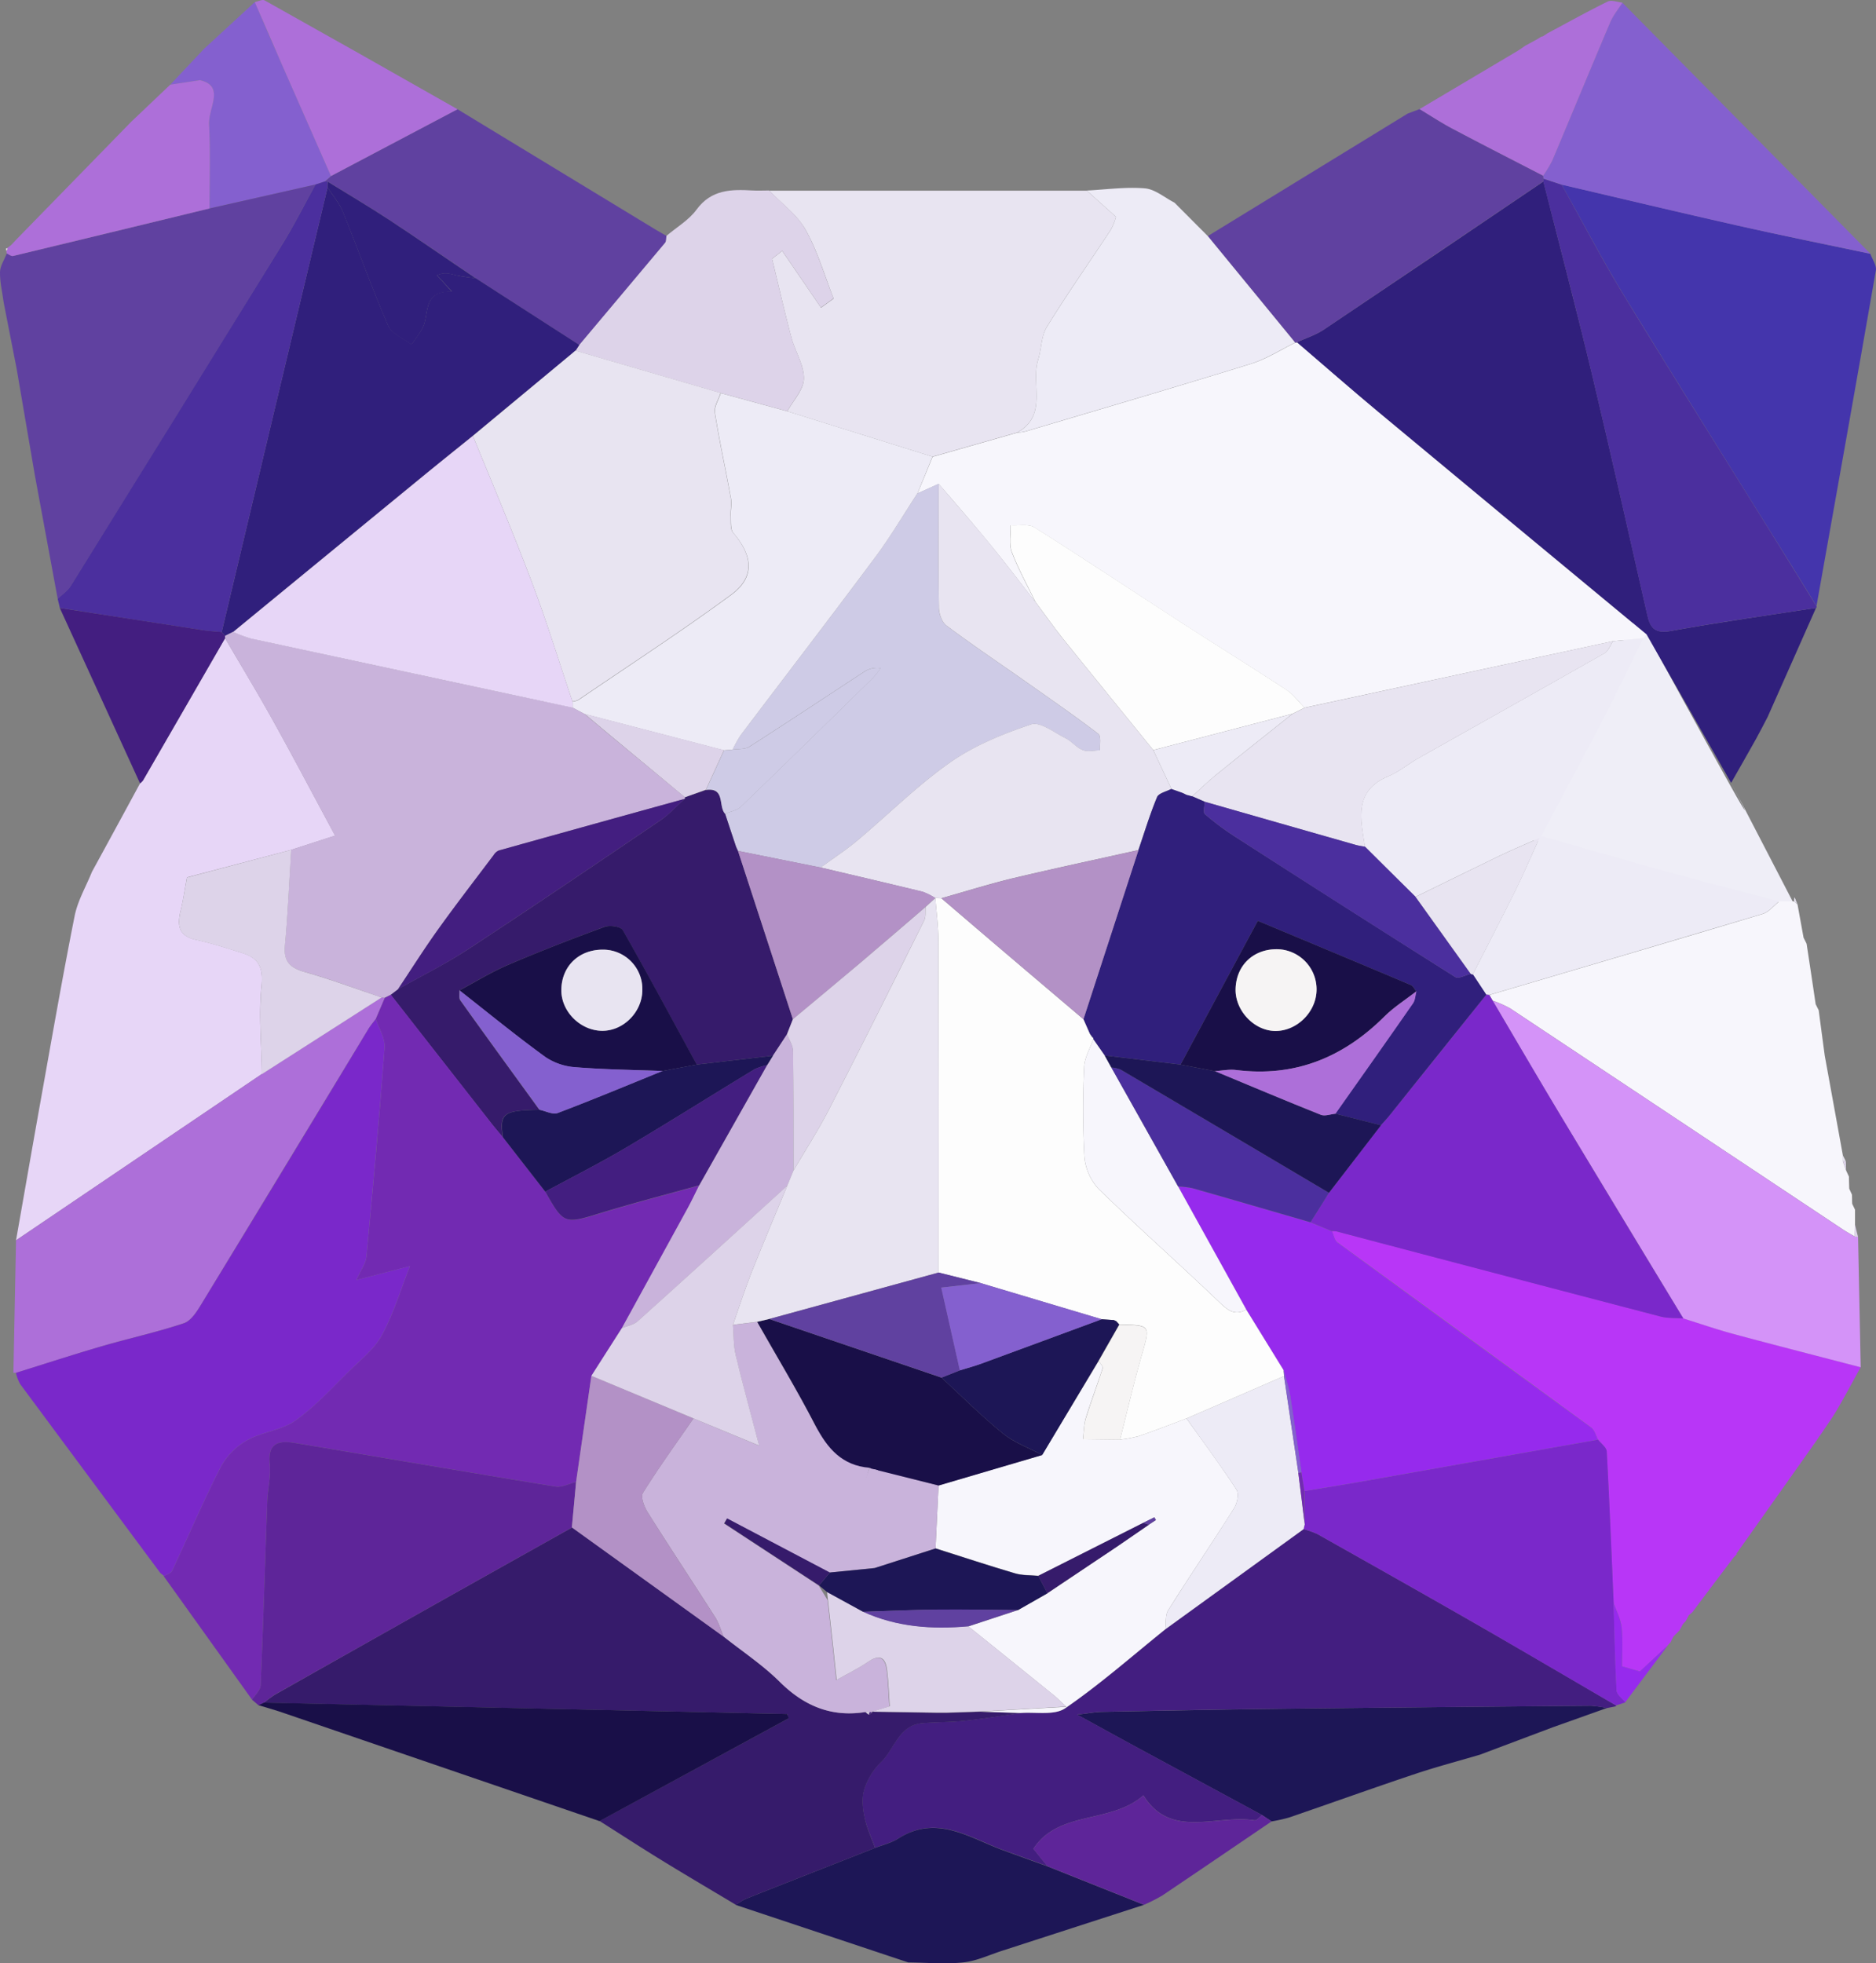 <svg xmlns="http://www.w3.org/2000/svg" viewBox="0 0 620.27 649.15"><rect x="0" y="0" width="620.27" height="649.15" fill="#808080" stroke="none"/><defs><style>.cls-1{fill:#efeef7;}.cls-2{fill:#f7f6fc;}.cls-3{fill:#301f7c;}.cls-4{fill:#b836f7;}.cls-5{fill:#e8e4f1;}.cls-6{fill:#4435ac;}.cls-7{fill:#edebf6;}.cls-8{fill:#d493f8;}.cls-9{fill:#4b2f9e;}.cls-10{fill:#6041a0;}.cls-11{fill:#8460cf;}.cls-12{fill:#ddd3e9;}.cls-13{fill:#ad6fd9;}.cls-14{fill:#f6f4f4;}.cls-15{fill:#1d1656;}.cls-16{fill:#eeedec;}.cls-17{fill:#431e80;}.cls-18{fill:#7a28ca;}.cls-19{fill:#962aed;}.cls-20{fill:#cecbe6;}.cls-21{fill:#fdfdfd;}.cls-22{fill:#e7d6f7;}.cls-23{fill:#5e2599;}.cls-24{fill:#361b6b;}.cls-25{fill:#722ab2;}.cls-26{fill:#b391c6;}.cls-27{fill:#c9b3db;}.cls-28{fill:#190f48;}</style></defs><title>Asset 3</title><g id="Layer_2" data-name="Layer 2"><g id="Layer_1-2" data-name="Layer 1"><path class="cls-1" d="M571.42,256.94c22.1,42.67-30.27-53.56-30.27-53.56l-35.85,74,88.22,22.22Z"/><path class="cls-2" d="M544.4,209.74,543.32,211l-10,1-102,22c-2-2-3.67-4.39-6-5.89-11.31-7.42-22.82-14.53-34.18-21.88-16.39-10.6-32.63-21.43-49.14-31.84-2-1.26-5.23-.51-7.89-.7.08,3-.6,6.21.39,8.83,2.15,5.66,5.14,11,7.79,16.47-5.07-6.46-10-13-15.23-19.35C321.63,173,316,166.52,310.36,160l-7,3.16,5-12.11,28-8a15.44,15.44,0,0,0,2.47-.31c25-7.42,49.94-14.74,74.81-22.44,5.11-1.58,9.77-4.61,14.64-7a.9.9,0,0,0,.58-.11c9,7.67,17.83,15.44,26.89,23Q500,173,544.4,209.74Z"/><path class="cls-3" d="M544.4,209.74Q500,173,455.7,136.15c-9.06-7.54-17.93-15.31-26.89-23,3-1.36,6.18-2.36,8.86-4.15Q474.08,84.6,510.31,60c5.34,21.15,10.9,42.24,16,63.46,6.37,26.71,12.35,53.51,18.45,80.28,1,4.34,2.93,5.73,7.74,4.87,15.92-2.88,31.95-5.13,47.94-7.62l-16,36.06c-1.29,2.44-2.53,4.92-3.87,7.33-2.7,4.84-5.46,9.65-8.2,14.47Z"/><path class="cls-4" d="M573.17,515q-6.82,9-13.63,18.08l-1.2,1,.08-.06-1.07,2h0l-1,1.06.07-.06-1.08,2,0,0-1,1.06,0-.05-1,1.05,0-.06-1,2v0l-1,1.05h.1l-9.24,8.58-5.89-1.7c0-4,.34-8.45-.12-12.83-.29-2.8-1.76-5.49-2.7-8.23-.72-16.67-1.38-33.34-2.28-50-.08-1.36-1.87-2.62-2.87-3.93-.74-1.35-1.15-3.16-2.28-4q-41.88-30.66-83.86-61.19c-1-.73-1.24-2.46-1.84-3.72a7.34,7.34,0,0,1,1.49.07q53.63,14.12,107.25,28.18c2.38.62,5,.42,7.46.6,5.49,1.71,10.93,3.6,16.49,5.1,14,3.78,28.1,7.38,42.16,11.05-2.58,4.67-5.1,9.39-7.78,14-1.57,2.69-3.42,5.22-5.14,7.82l-.8,1.11-1.22,1.82c-.29.39-.59.78-.88,1.18l0,.06q-12.63,17.85-25.28,35.68l.19.09Z"/><path class="cls-5" d="M336.31,143l-28,8-48-15c2-3.6,5.42-7.17,5.48-10.8.07-4.51-2.91-9-4.14-13.63-2.29-8.63-4.27-17.35-6.38-26l3.35-2.61,12.84,18.78,4.17-3c-3-7.64-5.29-15.69-9.28-22.77-2.8-5-7.94-8.66-12-12.92l95,0,10,0L369,71.71a19.23,19.23,0,0,1-1.84,4.42c-7,10.64-14.34,21.05-21,31.88-1.9,3.06-1.78,7.31-2.92,10.92C340.72,126.89,346.64,137.3,336.31,143Z"/><path class="cls-6" d="M618.38,83.91c.66,1.84,2.14,3.82,1.85,5.49-6.43,37-13.05,74-19.64,111-2.76-4.5-5.5-9-8.29-13.48-18.35-29.53-36.88-59-55-88.63-7.43-12.16-14-24.84-21-37.28,19.49,4.55,39,9.21,58.47,13.6C589.27,77.92,603.85,80.83,618.38,83.91Z"/><path class="cls-7" d="M533.31,212l10-1c-4.37,8.88-8.61,17.85-13.16,26.64-6.6,12.74-13.43,25.35-20.56,38.76,15.11,4.3,29.37,8.46,43.68,12.4,11.64,3.2,23.35,6.14,35,9.2-1.82,1.42-3.42,3.54-5.47,4.16-30.11,9-60.27,17.91-90.42,26.81l-1-.1-4.43-6.7c4.73-9.31,9.54-18.57,14.18-27.93,2.52-5.09,4.74-10.33,7.86-17.18-5.64,2.52-9.56,4.16-13.38,6-9.23,4.44-18.41,9-27.6,13.48l-16.73-16.6c-1.4-9.11-3.87-18.47,7.84-23.33,3.48-1.44,6.46-4,9.78-5.89,20.52-11.58,41.1-23.07,61.58-34.73C531.79,215.26,532.39,213.36,533.31,212Z"/><path class="cls-2" d="M492.42,329c30.15-8.9,60.31-17.76,90.42-26.81,2-.62,3.65-2.74,5.47-4.16l4.89,0,1.12,1v0q1,5.5,2,11l1,2q1.53,10,3,20l1,2q1,7.53,2,15h0q1,5.5,2,11h0q2,11,4,22h0c0,.67,0,1.34,0,2l1.07,3,.93,2c0,1.34.06,2.68.1,4l.91,2c0,1,0,2,.07,3l.93,1.94c0,1.39,0,2.78,0,4.17,0,.23,0,.46,0,.7,0,1.34-.06,2.68-.08,4-1.29-.76-2.61-1.46-3.85-2.28q-55-36.57-110.06-73.14a37.86,37.86,0,0,0-5.8-2.58C493.15,330.23,492.78,329.6,492.42,329Z"/><path class="cls-8" d="M493.52,330.86a37.86,37.86,0,0,1,5.8,2.58Q554.39,370,609.38,406.58c1.24.82,2.56,1.52,3.85,2.28l1.11.12.87,43.1c-14.06-3.67-28.13-7.27-42.16-11.05-5.56-1.5-11-3.39-16.49-5.1q-20.16-33.29-40.28-66.59C508.6,356.57,501.1,343.69,493.52,330.86Z"/><path class="cls-9" d="M516.31,61.05c7,12.44,13.55,25.12,21,37.28C555.42,128,574,157.43,592.3,187c2.79,4.48,5.53,9,8.29,13.48a.33.33,0,0,1-.19.51c-16,2.49-32,4.74-47.94,7.62-4.81.86-6.75-.53-7.74-4.87-6.1-26.77-12.08-53.57-18.45-80.28-5.06-21.22-10.62-42.31-16-63.46,0-.31,0-.63,0-.94Z"/><path class="cls-10" d="M151.27,36.12,216.9,76c1.13.69,2.3,1.31,3.46,2-.14.78,0,1.78-.46,2.31q-14.13,16.92-28.36,33.76L157.31,92c-9.59-6.49-19.12-13.08-28.8-19.44-6.6-4.33-13.41-8.34-20.13-12.5l-1-.05,2.09-1.81Z"/><path class="cls-11" d="M516.31,61.05l-6-2c0-.3-.08-.6-.13-.89a39.74,39.74,0,0,0,3.05-5.06c6.43-15.25,12.73-30.56,19.2-45.8,1-2.28,2.65-4.27,4-6.39l82,83c-14.54-3.08-29.12-6-43.61-9.26C555.26,70.26,535.8,65.6,516.31,61.05Z"/><path class="cls-12" d="M191.54,114.05q14.21-16.86,28.36-33.76c.44-.53.32-1.53.46-2.31,3.35-2.85,7.39-5.19,9.92-8.65,4.91-6.72,11.51-6.75,18.56-6.35,1.82.1,3.64,0,5.47,0,4.1,4.26,9.24,7.93,12,12.92,4,7.08,6.27,15.13,9.28,22.77l-4.17,3L258.62,82.93l-3.35,2.61c2.11,8.68,4.09,17.4,6.38,26,1.23,4.62,4.21,9.12,4.14,13.63-.06,3.63-3.52,7.2-5.48,10.8l-22-6-48-14C190.7,115.33,191.12,114.69,191.54,114.05Z"/><path class="cls-11" d="M109.43,58.2c-.69.61-1.39,1.21-2.09,1.81l-3,1-35.06,7.9c0-9.26.32-18.53-.13-27.77-.27-5.63,5.36-12.68-3-14.65L56.29,28,67.53,16.08,84.23.7c3,7,6,13.92,9.07,20.86Q101.36,39.89,109.43,58.2Z"/><path class="cls-13" d="M109.43,58.2Q101.38,39.89,93.3,21.56c-3-6.94-6-13.91-9.07-20.86,1.1-.22,2.51-1,3.25-.58q32,17.9,63.79,36Z"/><path class="cls-13" d="M469.32,36.09Q485.4,26.55,501.49,17c1-.59,1.9-1.26,2.85-1.9l4-2.18,1.3-.83a1,1,0,0,0,.73-.23l1.2-.8c6.65-3.55,13.24-7.23,20-10.55,1.27-.62,3.24.21,4.88.36-1.34,2.12-3,4.11-4,6.39-6.47,15.24-12.77,30.55-19.2,45.8a39.74,39.74,0,0,1-3.05,5.06c-9.94-5.14-19.92-10.22-29.81-15.46C476.58,40.67,473,38.3,469.32,36.09Z"/><path class="cls-5" d="M609.32,382q-2-11-4-22Q607.31,371,609.32,382Z"/><path class="cls-5" d="M600.36,332q-1.51-10-3-20Q598.85,322,600.36,332Z"/><path class="cls-5" d="M603.32,349q-1-7.51-2-15Q602.33,341.49,603.32,349Z"/><path class="cls-5" d="M596.36,310q-1-5.49-2-11Q595.35,304.51,596.36,310Z"/><path class="cls-5" d="M605.32,360q-1-5.5-2-11Q604.31,354.5,605.32,360Z"/><path class="cls-12" d="M613.34,404.13c0-1.39,0-2.78,0-4.17Z"/><path class="cls-12" d="M611.41,393c0-1.34-.07-2.68-.1-4C611.34,390.34,611.37,391.68,611.41,393Z"/><path class="cls-12" d="M614.34,409l-1.11-.12c0-1.35,0-2.69.08-4C613.65,406.21,614,407.6,614.34,409Z"/><path class="cls-12" d="M612.39,398c0-1,0-2-.07-3C612.35,396,612.37,397,612.39,398Z"/><path class="cls-12" d="M610.38,387c-.36-1-.71-2-1.07-3h1C610.33,385,610.35,386,610.38,387Z"/><path class="cls-5" d="M610.3,384h-1c0-.67,0-1.34,0-2C609.65,382.66,610,383.34,610.3,384Z"/><path class="cls-5" d="M594.32,299l-1.12-1c0-.3,0-.6,0-.9l.2-.18Z"/><path class="cls-5" d="M593.84,297.88c-.75-1.77-.58-1.38-.42-1C593.42,296.89,592.7,296.37,593.84,297.88Z"/><path class="cls-14" d="M601.49,475l.8-1.11Z"/><path class="cls-14" d="M511.53,11.07l-1.2.8Z"/><path class="cls-14" d="M509.6,12.1l-1.3.83Z"/><path class="cls-14" d="M599.39,478c.29-.4.59-.79.88-1.18C600,477.23,599.68,477.62,599.39,478Z"/><path class="cls-10" d="M11.51,157.05q-3-17.53-6-35.08-2.14-11-4.3-22C.79,96.68-.06,93.35,0,90,0,88,1.45,85.88,2.24,83.8c.7.3,1.49,1,2.09.84q32.49-7.78,64.94-15.72L104.33,61c-3.62,6.56-7,13.27-10.9,19.64Q58.52,137.32,23.36,193.79c-1,1.66-2.83,2.83-4.28,4.23Q15.3,177.55,11.51,157.05Z"/><path class="cls-15" d="M489.33,580.17c-7.12,2.1-14.31,4-21.34,6.34-14,4.68-27.85,9.66-41.79,14.44a50.51,50.51,0,0,1-5.76,1.28l-3.14-2.07-41.17-22.27c-6.09-3.3-12.16-6.65-20-10.95,4-.47,6.07-.88,8.11-.92,19.29-.37,38.59-.76,57.88-1Q474,564.42,526,564a35.93,35.93,0,0,1,5.3.74l-17.94,6.39Z"/><path class="cls-13" d="M69.27,68.92Q36.8,76.81,4.33,84.64c-.6.15-1.39-.54-2.09-.84a3.74,3.74,0,0,1-.13-.88,1,1,0,0,0,.31-.87l-.08,0c.45-.33.89-.67,1.33-1l1.7-1.82q19-19.47,38-38.95L56.29,28l9.83-1.49c8.38,2,2.75,9,3,14.65C69.59,50.39,69.27,59.66,69.27,68.92Z"/><path class="cls-16" d="M3.67,81.06c-.44.34-.88.68-1.33,1C2.79,81.74,3.23,81.4,3.67,81.06Z"/><path class="cls-16" d="M2.42,82.05a1,1,0,0,1-.31.87A2.81,2.81,0,0,1,2,82.21C2,82.15,2.28,82.1,2.42,82.05Z"/><path class="cls-17" d="M531.26,564.77A35.93,35.93,0,0,0,526,564q-51.93.45-103.86,1c-19.29.22-38.59.61-57.88,1-2,0-4.07.45-8.11.92,7.86,4.3,13.93,7.65,20,10.95l41.17,22.27c-.84.6-1.78,1.83-2.52,1.72-12.68-2-27.69,6.37-36.75-8.25-10.76,9.52-28,4.83-36.37,17.67l4.63,5.73q-7.25-2.62-14.48-5.25c-11.26-4.1-22-12-34.74-3.92-2.31,1.47-5.16,2.11-7.75,3.13-1.21-3.37-2.79-6.66-3.52-10.13-.61-3-1-6.33-.11-9.1a21.64,21.64,0,0,1,5.46-9c4.61-4.35,5.89-12.38,13.85-13,4.6-.38,9.23-.28,13.81-.77,6.23-.67,12.42-1.7,18.63-2.57,5-.42,11.2.89,14.79-1.59,11.54-7.94,22.12-17.29,33.06-26.09L431,505.61a27.68,27.68,0,0,1,4.66,1.66c17.4,9.8,34.8,19.6,52.12,29.54,15.56,8.93,31,18,46.52,27.07l0,.29Z"/><path class="cls-18" d="M534.3,563.88c-15.5-9-31-18.14-46.52-27.07-17.32-9.94-34.72-19.74-52.12-29.54a27.68,27.68,0,0,0-4.66-1.66c.13-.53.26-1.07.38-1.6q0-5.52-.05-11c6-1,12-1.93,18.05-3q39.48-7,79-14c1,1.31,2.79,2.57,2.87,3.93.9,16.66,1.56,33.33,2.28,50,.28,9.69.45,19.38,1,29.05.07,1.34,1.87,2.59,2.87,3.89Z"/><path class="cls-19" d="M537.34,562.84c-1-1.3-2.8-2.55-2.87-3.89-.53-9.67-.7-19.36-1-29.05.94,2.74,2.41,5.43,2.7,8.23.46,4.38.12,8.84.12,12.83l5.89,1.7,9.24-8.58Z"/><path class="cls-19" d="M557.35,536l1.07-2Z"/><path class="cls-19" d="M555.33,539l1.08-2Z"/><path class="cls-19" d="M552.35,543l1-2Z"/><path class="cls-14" d="M573.17,515l1.08-1.11Z"/><path class="cls-19" d="M551.34,544.08l1-1.05Z"/><path class="cls-19" d="M553.34,541.07l1-1.05Z"/><path class="cls-19" d="M554.34,540.07l1-1.06C555,539.37,554.66,539.72,554.34,540.07Z"/><path class="cls-19" d="M556.34,537.08l1-1.06Z"/><path class="cls-19" d="M558.34,534.08l1.2-1Z"/><path class="cls-20" d="M303.35,163.12l7-3.16c0,13.65-.13,27.3.07,40.94,0,2,1,4.84,2.55,6,8.63,6.44,17.58,12.45,26.39,18.65,8,5.63,16,11.18,23.78,17.11,1,.76.42,3.58.57,5.44-1.94,0-4.08.56-5.75-.09-2.09-.82-3.64-2.91-5.69-3.93-3.73-1.86-8.4-5.55-11.37-4.55-9.3,3.12-18.76,7-26.73,12.55-10.95,7.69-20.53,17.31-30.83,25.94-3.8,3.18-8,5.9-12,8.83L244,281.34l-.07-.1c-.2-.42-.39-.84-.58-1.26q-1.81-5.44-3.62-10.91c1.75-.75,3.9-1.09,5.19-2.33,14.59-14.05,29.05-28.24,43.52-42.42a36.12,36.12,0,0,0,2.73-3.39,7.61,7.61,0,0,0-5.57,1.25c-12.6,8.24-25.14,16.58-37.82,24.7-1.46.93-3.69.69-5.56,1a38.78,38.78,0,0,1,2.62-4.74c14.78-19.57,29.74-39,44.38-58.69C294.32,177.61,298.67,170.24,303.35,163.12Z"/><path class="cls-5" d="M271.35,286.83c4-2.93,8.2-5.65,12-8.83,10.3-8.63,19.88-18.25,30.83-25.94,8-5.59,17.43-9.43,26.73-12.55,3-1,7.64,2.69,11.37,4.55,2.05,1,3.6,3.11,5.69,3.93,1.67.65,3.81.1,5.75.09-.15-1.86.43-4.68-.57-5.44-7.76-5.93-15.8-11.48-23.78-17.11-8.81-6.2-17.76-12.21-26.39-18.65-1.53-1.14-2.52-3.93-2.55-6-.2-13.64-.08-27.29-.07-40.94,5.59,6.56,11.27,13,16.73,19.68,5.2,6.35,10.16,12.89,15.23,19.35,3,4.09,6,8.27,9.15,12.24,9.89,12.31,19.88,24.53,29.83,36.79q3,6.42,6,12.82c-1.63.89-4.19,1.4-4.75,2.73-2.37,5.71-4.16,11.66-6.17,17.51-13.72,3.06-27.48,6-41.16,9.24-8.06,1.93-16,4.44-24,6.69l-2-.06a20.81,20.81,0,0,0-4.17-2.08C293.87,292.12,282.61,289.49,271.35,286.83Z"/><path class="cls-7" d="M303.35,163.12c-4.68,7.12-9,14.49-14.11,21.32-14.64,19.67-29.6,39.12-44.38,58.69a38.78,38.78,0,0,0-2.62,4.74l-2.87.22-46.1-12L189.34,234v-2a6.24,6.24,0,0,0,1.91-.53c16.88-11.5,34-22.64,50.48-34.73,7.9-5.81,7.35-12.78.73-20.54-1-1.22-.72-3.7-.82-5.61s.39-3.94.05-5.81c-1.71-9.44-3.79-18.82-5.29-28.29-.32-2,1.23-4.32,1.92-6.5l22,6,48,15Z"/><path class="cls-10" d="M469.32,36.09c3.68,2.21,7.26,4.58,11.05,6.58,9.89,5.24,19.87,10.32,29.81,15.46.05.29.09.59.13.89s0,.63,0,.94Q474,84.52,437.67,109c-2.68,1.79-5.9,2.79-8.86,4.15a.9.9,0,0,1-.58.11L399.34,78.06l66.09-40.5Z"/><path class="cls-7" d="M399.34,78.06l28.89,35.22c-4.87,2.36-9.53,5.39-14.64,7-24.87,7.7-49.86,15-74.81,22.44a15.44,15.44,0,0,1-2.47.31c10.33-5.7,4.41-16.11,6.93-24.07,1.14-3.61,1-7.86,2.92-10.92,6.68-10.83,14-21.24,21-31.88A19.23,19.23,0,0,0,369,71.71L359.31,63c6.41-.32,12.86-1.25,19.2-.72,3.38.27,6.55,3.06,9.81,4.72Z"/><path class="cls-5" d="M533.31,212c-.92,1.36-1.52,3.26-2.79,4-20.48,11.66-41.06,23.15-61.58,34.73-3.32,1.87-6.3,4.45-9.78,5.89-11.71,4.86-9.24,14.22-7.84,23.33a27.94,27.94,0,0,1-2.9-.53q-25.07-7.14-50.11-14.33l-4.11-1.79c2.64-2.4,5.19-4.93,8-7.18,8.34-6.76,16.77-13.41,25.16-20.1l4-2Z"/><path class="cls-21" d="M431.32,234l-4,2-46,12c-9.95-12.26-19.94-24.48-29.83-36.79-3.19-4-6.11-8.15-9.15-12.24-2.65-5.47-5.64-10.81-7.79-16.47-1-2.62-.31-5.87-.39-8.83,2.66.19,5.9-.56,7.89.7,16.51,10.41,32.75,21.24,49.14,31.84,11.36,7.35,22.87,14.46,34.18,21.88C427.65,229.61,429.35,232,431.32,234Z"/><path class="cls-19" d="M528.34,476q-39.48,7-79,14c-6,1.06-12,2-18.05,3-.34-2.05-.69-4.1-1-6.15-1.23-8.46-2.38-16.94-3.73-25.38-.46-2.85-1.44-5.61-2.18-8.41l-12.32-20-22.55-40.72a29.41,29.41,0,0,1,4.81.58c13,3.7,26,7.5,39,11.27l7.07,2.94c.6,1.26.85,3,1.84,3.72q41.9,30.65,83.86,61.19C527.19,472.81,527.6,474.62,528.34,476Z"/><path class="cls-18" d="M440.36,407.08l-7.07-2.94q3.06-4.87,6.11-9.74,8.6-11.16,17.17-22.34c1-1.11,2-2.18,2.92-3.33q16-19.92,31.93-39.86l1,.1c.36.63.73,1.26,1.1,1.89,7.58,12.83,15.08,25.71,22.76,38.48q20.06,33.35,40.28,66.59c-2.49-.18-5.08,0-7.46-.6q-53.64-14-107.25-28.18A7.34,7.34,0,0,0,440.36,407.08Z"/><path class="cls-3" d="M491.42,328.87q-16,19.94-31.93,39.86c-.92,1.15-1.94,2.22-2.92,3.33l-15.07-3.82c8.58-12.16,17.18-24.3,25.67-36.52.73-1.05.75-2.61,1.1-3.94-.6-.72-1.06-1.78-1.82-2.1-16.59-7-33.22-13.95-50.58-21.21L390.33,352l-25.07-3-3.8-5.44a.48.48,0,0,0-.31-.61l-.79-1.13L358.23,337q9.09-28,18.17-55.92c2-5.85,3.8-11.8,6.17-17.51.56-1.33,3.12-1.84,4.75-2.73l3.64,1.29,1.32.64,1.92.52,4.11,1.79c0,1.41-.61,3.52.09,4.12a91.37,91.37,0,0,0,10.34,7.68q36.13,23.24,72.45,46.19c1.06.66,3.37-.67,5.1-1.07a1.32,1.32,0,0,0,.7.17Z"/><path class="cls-9" d="M486.29,322c-1.73.4-4,1.73-5.1,1.07q-36.36-22.89-72.45-46.19a91.37,91.37,0,0,1-10.34-7.68c-.7-.6-.1-2.71-.09-4.12q25.05,7.17,50.11,14.33a27.94,27.94,0,0,0,2.9.53q8.35,8.31,16.73,16.6Z"/><path class="cls-5" d="M486.29,322l-18.24-25.46c9.19-4.5,18.37-9,27.6-13.48,3.82-1.84,7.74-3.48,13.38-6-3.12,6.85-5.34,12.09-7.86,17.18-4.64,9.36-9.45,18.62-14.18,27.93A1.32,1.32,0,0,1,486.29,322Z"/><path class="cls-3" d="M191.54,114.05c-.42.64-.84,1.28-1.27,1.92l0,0L189,117l-32.68,27.09c-5.15,4.16-10.32,8.29-15.44,12.48Q109,182.75,77.1,208.92l-2.68,1.34L73.3,209l18-75.73q8.49-35.64,17-71.3c1.72,2.67,3.89,5.15,5.06,8,5.09,12.54,9.61,25.32,15,37.73,1.16,2.67,5.08,4.16,7.72,6.19,1.4-2.19,3.27-4.22,4.09-6.61,1.6-4.66.07-11.22,9.25-10.9L144.47,91c2.55-1.2,4.41-.47,6.34,0,2.13.49,4.33.71,6.5,1Z"/><path class="cls-9" d="M108.3,62q-8.47,35.66-17,71.3L73.3,209c-2.12-.21-4.25-.32-6.36-.65Q43.36,204.74,19.79,201l-.71-3c1.45-1.4,3.25-2.57,4.28-4.23q35.13-56.5,70.07-113.13c3.92-6.37,7.28-13.08,10.9-19.64l3-1,1,.05C108.36,60.7,108.33,61.34,108.3,62Z"/><path class="cls-3" d="M108.3,62c0-.63.06-1.27.08-1.91,6.72,4.16,13.53,8.17,20.13,12.5,9.68,6.36,19.21,13,28.8,19.44-2.17-.34-4.37-.56-6.5-1-1.93-.45-3.79-1.18-6.34,0l4.95,5.44c-9.18-.32-7.65,6.24-9.25,10.9-.82,2.39-2.69,4.42-4.09,6.61-2.64-2-6.56-3.52-7.72-6.19-5.39-12.41-9.91-25.19-15-37.73C112.19,67.12,110,64.64,108.3,62Z"/><path class="cls-5" d="M156.36,144.12,189,117l1.25-1.08,0,0,48,14c-.69,2.18-2.24,4.49-1.92,6.5,1.5,9.47,3.58,18.85,5.29,28.29.34,1.87-.15,3.88-.05,5.81s-.22,4.39.82,5.61c6.62,7.76,7.17,14.73-.73,20.54-16.45,12.09-33.6,23.23-50.48,34.73a6.24,6.24,0,0,1-1.91.53c-4.4-13-8.43-26.24-13.3-39.11C169.83,176.51,163,160.37,156.36,144.12Z"/><path class="cls-22" d="M5.3,410.1c2.67-15.13,5.29-30.26,8-45.38,3.7-20.62,7.28-41.28,11.37-61.83,1-5.05,3.77-9.75,5.73-14.62q8-14.64,15.91-29.26a5.32,5.32,0,0,0,1-1q13.57-23.49,27.12-47c5.41,9.28,11,18.47,16.18,27.85,6.82,12.29,13.36,24.73,20.21,37.44L96.28,281l-34.45,9.09c-.88,4.73-1.33,7.92-2.1,11-1.17,4.82-.76,8.39,5.12,9.65,5.17,1.11,10.22,2.79,15.29,4.36,5.35,1.66,6.94,4.74,6.34,10.82-1,9.63,0,19.45.11,29.18Z"/><path class="cls-13" d="M5.28,453.9l-.84,0Q4.88,432,5.3,410.1l81.29-55,39.59-25.32,1.07.09-3,7c-.79,1.06-1.68,2.06-2.36,3.18q-27.63,45.56-55.29,91.09c-1.48,2.44-3.41,5.54-5.8,6.34-8.94,3-18.2,5-27.27,7.64C24.08,447.91,14.7,451,5.28,453.9Z"/><path class="cls-15" d="M300.3,648.86l-57-19a20.32,20.32,0,0,1,3.21-2c14.24-5.65,28.5-11.23,42.76-16.84,2.59-1,5.44-1.66,7.75-3.13,12.71-8.08,23.48-.18,34.74,3.92q7.23,2.64,14.48,5.25l32,12.76Q354.81,637.4,331.35,645c-4.26,1.37-8.47,3.39-12.84,3.85C312.51,649.48,306.38,648.92,300.3,648.86Z"/><path class="cls-23" d="M378.29,629.79l-32-12.76-4.63-5.73c8.41-12.84,25.61-8.15,36.37-17.67,9.06,14.62,24.07,6.29,36.75,8.25.74.11,1.68-1.12,2.52-1.72l3.14,2.07c-12.05,8.18-24.08,16.39-36.16,24.51A55.21,55.21,0,0,1,378.29,629.79Z"/><path class="cls-24" d="M289.33,611c-14.26,5.61-28.52,11.19-42.76,16.84a20.32,20.32,0,0,0-3.21,2c-8.19-4.91-16.43-9.74-24.56-14.74-6.91-4.24-13.71-8.67-20.56-13l62.43-33.89-.36-1.49L87.3,563a35.07,35.07,0,0,1,3.57-2.65Q119,544.43,147.14,528.6q21-11.79,42-23.55l50.15,36.11c6.22,4.94,12.93,9.37,18.53,14.93,8.06,8,17.1,11.77,28.36,10l1.12.91,1.06-.67v-.35l21.1.37h3.81l11.13-.37,13.09.44c-6.21.87-12.4,1.9-18.63,2.57-4.58.49-9.21.39-13.81.77-8,.65-9.24,8.68-13.85,13a21.64,21.64,0,0,0-5.46,9c-.87,2.77-.5,6.15.11,9.1C286.54,604.33,288.12,607.62,289.33,611Z"/><path class="cls-2" d="M337.44,566.38l-13.09-.44,28.24-1.6c-2.19-2-3.23-3.09-4.39-4q-14-11.31-28-22.58l16.34-5.38,9.79-5.58,22.11-14.84,2-1.36,9.4-6.46,2.35-1.54-.53-.89L378,503.52,343.33,521c-2.58-.25-5.27-.11-7.7-.82-8.82-2.6-17.55-5.49-26.31-8.26q.51-10.41,1-20.8l34.26-10.08L363.26,450c.47.79,1.5,1.76,1.31,2.34-1.75,5.5-3.84,10.89-5.54,16.41-.7,2.25-.66,4.73-1,7.11l12.25.15a41.9,41.9,0,0,0,6.26-1.17C381.86,473,387.06,471,392.3,469c5.56,7.81,11.29,15.51,16.52,23.54.88,1.33.26,4.47-.75,6.08-7.15,11.34-14.69,22.45-21.83,33.79-1,1.65-.67,4.17-.95,6.29-10.94,8.8-21.52,18.15-33.06,26.09C348.64,567.27,342.45,566,337.44,566.38Z"/><path class="cls-7" d="M385.29,538.7c.28-2.12-.09-4.64.95-6.29,7.14-11.34,14.68-22.45,21.83-33.79,1-1.61,1.63-4.75.75-6.08-5.23-8-11-15.73-16.52-23.54l32.23-14,4.74,32q1.07,8.5,2.11,17c-.12.53-.25,1.07-.38,1.6Z"/><path class="cls-25" d="M431.38,504q-1-8.5-2.11-17l1-.19c.34,2.05.69,4.1,1,6.15Q431.36,498.49,431.38,504Z"/><path class="cls-24" d="M239.75,269.07q1.8,5.46,3.62,10.91c.19.42.38.84.58,1.26l.07.1q9.07,27.84,18.14,55.69c-.64,1.64-1.29,3.29-1.94,4.93q-2.33,3.56-4.67,7.11L230.33,352c-8.09-14.86-16.09-29.76-24.46-44.46-.66-1.17-4.25-1.72-5.94-1.1-10.75,3.95-21.43,8.1-32,12.6-5.54,2.37-10.72,5.59-16.06,8.43.08,1.11-.25,2.51.3,3.28,8.65,12.12,17.42,24.15,26.16,36.2-12,.18-13.26,1.16-12.09,9.08-1.25-1.52-2.54-3-3.76-4.56q-16.67-21.29-33.31-42.59l2.37-1.8c7.77-4.39,15.82-8.36,23.27-13.24,21.35-14,42.48-28.32,63.61-42.65,2.89-2,5.27-4.68,7.88-7a.88.88,0,0,0,.09-.55l7-2.43C239.9,260.29,237.42,266.62,239.75,269.07Z"/><path class="cls-26" d="M262.16,337Q253.1,309.17,244,281.34l27.33,5.49c11.26,2.66,22.52,5.29,33.75,8a20.81,20.81,0,0,1,4.17,2.08h0l-3.22,2.92c-7.23,6.2-14.43,12.43-21.7,18.59S269.56,330.84,262.16,337Z"/><path class="cls-20" d="M239.75,269.07c-2.33-2.45.15-8.78-6.34-7.9l6-13.08,2.87-.22c1.87-.3,4.1-.06,5.56-1,12.68-8.12,25.22-16.46,37.82-24.7a7.61,7.61,0,0,1,5.57-1.25,36.12,36.12,0,0,1-2.73,3.39c-14.47,14.18-28.93,28.37-43.52,42.42C243.65,268,241.5,268.32,239.75,269.07Z"/><path class="cls-26" d="M244,281.24c-.2-.42-.39-.84-.58-1.26C243.56,280.4,243.75,280.82,244,281.24Z"/><path class="cls-21" d="M424.53,455,392.3,469c-5.24,2-10.44,4-15.72,5.82a41.9,41.9,0,0,1-6.26,1.17c2.35-9.23,4.48-18.52,7.11-27.67,2.94-10.24,3.13-10.19-7.33-10.38l-1-1.1-.78-.36-4.05-.28-40-11.95-13.94-3.49q0-55-.07-109.94c0-4.62-.65-9.24-1-13.86h0l2,.06q8.91,7.62,17.81,15.23,14.57,12.39,29.15,24.76l2.13,4.85.79,1.13a.48.48,0,0,1,.31.61c-1,3.07-2.88,6.11-3,9.21a280.48,280.48,0,0,0,.07,29.43,17.94,17.94,0,0,0,4.67,10.84c13.18,12.86,27,25.06,40.28,37.79,2.8,2.67,5,4.15,8.59,2.15l12.32,20C424.44,453.7,424.48,454.37,424.53,455Z"/><path class="cls-26" d="M358.23,337q-14.58-12.39-29.15-24.76-8.93-7.59-17.81-15.23c8-2.25,15.91-4.76,24-6.69,13.68-3.27,27.44-6.18,41.16-9.24Q367.33,309,358.23,337Z"/><path class="cls-7" d="M394.2,263.29l-1.92-.52-1.32-.64-3.64-1.29q-3-6.4-6-12.82l46-12c-8.39,6.69-16.82,13.34-25.16,20.1C399.39,258.36,396.84,260.89,394.2,263.29Z"/><path class="cls-27" d="M226.44,263.6a.88.88,0,0,1-.09.55q-30.72,8.5-61.43,17.06a3.78,3.78,0,0,0-1.66,1.46c-6.2,8.24-12.5,16.4-18.51,24.78-4.58,6.4-8.79,13.08-13.16,19.63l-2.37,1.8-2,1-1.07-.09c-8.42-2.83-16.75-6-25.29-8.38-4.9-1.38-7.21-3.38-6.68-8.86,1-10.49,1.41-21,2.07-31.57l14.51-4.71c-6.85-12.71-13.39-25.15-20.21-37.44C85.37,229.49,79.81,220.3,74.4,211a3.86,3.86,0,0,1,0-.76l2.68-1.34a44.89,44.89,0,0,0,6,2.21q53.1,11.48,106.22,22.83l3.93,2.1q3.57,3,7.15,6Z"/><path class="cls-22" d="M189.34,234q-53.11-11.4-106.22-22.83a44.89,44.89,0,0,1-6-2.21Q109,182.76,140.92,156.6c5.12-4.19,10.29-8.32,15.44-12.48C163,160.37,169.83,176.51,176,192.9c4.87,12.87,8.9,26.06,13.3,39.11C189.34,232.66,189.34,233.31,189.34,234Z"/><path class="cls-12" d="M226.44,263.6l-26-21.58q-3.58-3-7.15-6l46.1,12-6,13.08Z"/><path class="cls-2" d="M412.07,433c-3.56,2-5.79.52-8.59-2.15-13.29-12.73-27.1-24.93-40.28-37.79a17.94,17.94,0,0,1-4.67-10.84,280.48,280.48,0,0,1-.07-29.43c.12-3.1,2-6.14,3-9.21l3.8,5.44,2.19,3.93q11,19.67,22.07,39.33Z"/><path class="cls-9" d="M389.52,392.29q-11-19.67-22.07-39.33a10.43,10.43,0,0,1,3.08.7Q405,374,439.4,394.4q-3,4.88-6.11,9.74c-13-3.77-26-7.57-39-11.27A29.41,29.41,0,0,0,389.52,392.29Z"/><path class="cls-11" d="M424.53,455c0-.67-.09-1.34-.14-2,.74,2.8,1.72,5.56,2.18,8.41,1.35,8.44,2.5,16.92,3.73,25.38l-1,.19Z"/><path class="cls-15" d="M439.4,394.4Q405,374,370.53,353.66a10.43,10.43,0,0,0-3.08-.7L365.26,349l25.07,3,11.38,2.17c11.64,4.84,23.25,9.75,35,14.43,1.35.54,3.21-.21,4.83-.36l15.07,3.82Q448,383.24,439.4,394.4Z"/><path class="cls-28" d="M401.71,354.17,390.33,352c8.44-15.72,16.89-31.43,25.54-47.53,17.36,7.26,34,14.19,50.58,21.21.76.32,1.22,1.38,1.82,2.1-3.53,2.75-7.39,5.17-10.54,8.3-13.65,13.59-29.67,20.15-49.07,17.71C406.39,353.5,404,354,401.71,354.17Zm20.65-40.32c-7.95-.1-13.63,5.31-13.83,13.16-.18,7.05,6,13.69,12.91,13.87,7.2.18,13.71-6.14,13.86-13.47A13.27,13.27,0,0,0,422.36,313.85Z"/><path class="cls-13" d="M401.71,354.17c2.32-.15,4.68-.67,7-.38,19.4,2.44,35.42-4.12,49.07-17.71,3.15-3.13,7-5.55,10.54-8.3-.35,1.33-.37,2.89-1.1,3.94-8.49,12.22-17.09,24.36-25.67,36.52-1.62.15-3.48.9-4.83.36C425,363.92,413.35,359,401.71,354.17Z"/><path class="cls-2" d="M361.15,343l-.79-1.13Z"/><path class="cls-5" d="M391,262.13l1.32.64Z"/><path class="cls-17" d="M74.42,210.26a3.86,3.86,0,0,0,0,.76q-13.56,23.5-27.12,47a5.32,5.32,0,0,1-1,1q-13.26-29-26.53-58,23.57,3.66,47.15,7.31c2.11.33,4.24.44,6.36.65Z"/><path class="cls-12" d="M190.29,116,189,117Z"/><path class="cls-12" d="M96.28,281c-.66,10.53-1.07,21.08-2.07,31.57-.53,5.48,1.78,7.48,6.68,8.86,8.54,2.41,16.87,5.55,25.29,8.38L86.59,355.15c-.13-9.73-1.06-19.55-.11-29.18.6-6.08-1-9.16-6.34-10.82-5.07-1.57-10.12-3.25-15.29-4.36-5.88-1.26-6.29-4.83-5.12-9.65.77-3.11,1.22-6.3,2.1-11Z"/><path class="cls-25" d="M127.25,329.92l2-1q16.65,21.3,33.31,42.59c1.22,1.55,2.51,3,3.76,4.56l14,18c6.1,10.78,6.35,10.72,18.1,7.13,10.85-3.32,21.84-6.17,32.77-9.22-1.25,2.49-2.42,5-3.76,7.46q-10.86,19.88-21.79,39.72l-10.08,15.79Q193,472.45,190.48,490c-2.26.54-4.65,1.86-6.77,1.52-28.73-4.68-57.42-9.61-86.12-14.41-5.35-.89-9.15-.09-8.39,7,.43,4-.68,8.23-.83,12.36-.73,20.24-1.32,40.48-2.18,60.72-.07,1.64-1.86,3.2-2.85,4.8L54.13,521.16c.95-.58,2.38-.94,2.78-1.79,5.41-11.47,10.37-23.15,16.14-34.43a22.41,22.41,0,0,1,8.71-8.75c5-2.78,11.37-3.26,15.91-6.49,6.59-4.68,12.15-10.85,18-16.57,3.82-3.75,8.3-7.29,10.72-11.86,3.9-7.37,6.35-15.5,9.15-22.64l-17.7,4.59c1.47-3.32,3.1-5.44,3.32-7.69,2.19-23,4.3-46.06,6-69.13.23-3.08-1.87-6.33-2.89-9.5Z"/><path class="cls-18" d="M124.26,336.9c1,3.17,3.12,6.42,2.89,9.5-1.72,23.07-3.83,46.1-6,69.13-.22,2.25-1.85,4.37-3.32,7.69l17.7-4.59c-2.8,7.14-5.25,15.27-9.15,22.64-2.42,4.57-6.9,8.11-10.72,11.86-5.82,5.72-11.38,11.89-18,16.57-4.54,3.23-10.94,3.71-15.91,6.49a22.41,22.41,0,0,0-8.71,8.75c-5.77,11.28-10.73,23-16.14,34.43-.4.85-1.83,1.21-2.78,1.79l.14-.07-1.26-1q-23.2-31.25-46.37-62.51a14.26,14.26,0,0,1-1.36-3.66c9.42-2.93,18.8-6,28.26-8.75,9.07-2.64,18.33-4.66,27.27-7.64,2.39-.8,4.32-3.9,5.8-6.34q27.75-45.5,55.29-91.09C122.58,339,123.47,338,124.26,336.9Z"/><path class="cls-23" d="M83.34,562c1-1.6,2.78-3.16,2.85-4.8.86-20.24,1.45-40.48,2.18-60.72.15-4.13,1.26-8.32.83-12.36-.76-7.1,3-7.9,8.39-7,28.7,4.8,57.39,9.73,86.12,14.41,2.12.34,4.51-1,6.77-1.52q-.69,7.53-1.4,15.06-21,11.77-42,23.55Q119,544.44,90.86,560.31A35.07,35.07,0,0,0,87.29,563l-1.8.85Z"/><path class="cls-28" d="M85.49,563.81l1.8-.85,173,3.76.49,1.42-62.56,34q-51.91-17.79-103.82-35.55C91.46,565.55,88.46,564.72,85.49,563.81Z"/><path class="cls-25" d="M53,520.07l1.26,1Z"/><path class="cls-27" d="M286.13,566.05c-11.26,1.81-20.3-2-28.36-10-5.6-5.56-12.31-10-18.53-14.93-.89-2.12-1.5-4.41-2.72-6.32-7.39-11.6-15-23.06-22.33-34.71-1.17-1.85-2.45-5.15-1.61-6.49,5.25-8.41,11.08-16.46,16.72-24.62L251,478c-3-11.3-5.54-20.62-7.77-30-.76-3.21-.63-6.62-.9-9.94l8-1c6.45,11.39,13.23,22.61,19.23,34.24,3.95,7.64,17.9,14,17.9,14s-6.43,20.64-9.32,33c2.75-2,3.95-3,5.28-3.74,2.73-1.57,5.54-3,8.31-4.5l-1,3.11-16.45,6.79-33.92-17.86-1,1.62,31.31,20.51,2.94,4.79q.79,7,1.56,14c.46,4.16.88,8.33,1.32,12.49,3.44-1.94,7-3.65,10.27-5.88,3.79-2.61,5.86-1.78,6.41,2.62.49,4,.61,8,.89,12l-5.89,1.77v.35a2.29,2.29,0,0,0-.77-.23Z"/><polygon class="cls-27" points="310.33 491.16 309.32 511.96 289.37 518.41 274.38 519.94 287.52 485.31 310.33 491.16"/><path class="cls-26" d="M229.29,469c-5.64,8.16-11.47,16.21-16.72,24.62-.83,1.34.44,4.64,1.61,6.49,7.32,11.65,14.94,23.11,22.33,34.71,1.22,1.91,1.83,4.2,2.72,6.32l-50.15-36.11q.71-7.53,1.4-15.06,2.53-17.55,5.05-35.09Z"/><path class="cls-12" d="M288.31,565.94l5.88-1.77c-.28-3.93-.4-8-.89-12-.54-4.4-2.62-5.23-6.41-2.62-3.24,2.23-6.83,3.94-10.26,5.88-.44-4.16-.87-8.33-1.33-12.49-.6-5.53-1.23-11.06-1.85-16.58l11.91,6.52c11.13,5.07,22.83,5.89,34.8,4.81q14,11.28,28,22.58c1.16.94,2.2,2,4.39,4l-28.24,1.6-11.13.37h-3.81Z"/><path class="cls-17" d="M309.41,566.31h0Z"/><path class="cls-17" d="M287.53,566.06a2.29,2.29,0,0,1,.77.23l-1.06.67A3.39,3.39,0,0,1,287.53,566.06Z"/><path class="cls-12" d="M287.53,566.06a3.39,3.39,0,0,0-.29.9l-1.12-.91Z"/><path class="cls-28" d="M287.51,485.31c-9.08-.72-13.95-6.38-17.9-14-6-11.63-12.78-22.85-19.23-34.24l4-.93,56.92,19.37c6.74,6.2,13.22,12.73,20.32,18.48,3.77,3.06,8.61,4.78,13,7.11l-34.26,10.08-20-5-1.92-.46Z"/><path class="cls-15" d="M344.59,481.08c-4.36-2.33-9.2-4.05-13-7.11-7.1-5.75-13.58-12.28-20.32-18.48l6.05-2.39c2.35-.73,4.74-1.35,7-2.19q20-7.32,39.88-14.71l4.05.28.78.36,1,1.1-6.84,12Z"/><path class="cls-15" d="M285.36,532.92l-11.91-6.52-2.65-2.19q1.79-2.15,3.58-4.27l14.77-1.46L309.32,512c8.76,2.77,17.49,5.66,26.31,8.26,2.43.71,5.12.57,7.7.82l3,5.73-9.79,5.58c-8.8-.07-17.61-.26-26.41-.17C301.85,532.27,293.61,532.66,285.36,532.92Z"/><path class="cls-14" d="M363.26,450l6.84-12c10.46.19,10.27.14,7.33,10.38-2.63,9.15-4.76,18.44-7.11,27.67l-12.25-.15c.3-2.38.26-4.86,1-7.11,1.7-5.52,3.79-10.91,5.54-16.41C364.76,451.74,363.73,450.77,363.26,450Z"/><path class="cls-10" d="M285.36,532.92c8.25-.26,16.49-.65,24.73-.74,8.8-.09,17.61.1,26.41.17l-16.34,5.38C308.19,538.81,296.49,538,285.36,532.92Z"/><path class="cls-24" d="M346.29,526.77l-3-5.73L378,503.52l1.89.59-9.4,6.46-2,1.36Z"/><path class="cls-10" d="M379.84,504.11l-1.89-.59,3.71-1.84.53.89Z"/><path class="cls-10" d="M368.4,511.93l2-1.36Z"/><path class="cls-28" d="M151.92,327.47c5.34-2.84,10.52-6.06,16.06-8.43,10.52-4.5,21.2-8.65,32-12.6,1.69-.62,5.28-.07,5.94,1.1,8.37,14.7,16.37,29.6,24.46,44.46l-11.25,2.11c-9.64-.36-19.31-.47-28.93-1.22a20.17,20.17,0,0,1-9.87-3.37C170.62,342.46,161.34,334.86,151.92,327.47ZM199.28,314c-7.91,0-13.58,5.46-13.68,13.28-.09,7.18,6.33,13.58,13.6,13.55,7,0,13.15-6.3,13.18-13.53A13,13,0,0,0,199.28,314Z"/><path class="cls-27" d="M205.61,439.12q10.9-19.86,21.79-39.72c1.34-2.44,2.51-5,3.76-7.46l22.46-39.75,1.93-3.12q2.34-3.56,4.67-7.11c.69,1.88,2,3.75,2,5.63.19,13.14.14,26.29.16,39.43q-1,2.49-2.05,5c-16.49,15-32.94,30-49.51,44.88C209.48,438.07,207.36,438.39,205.61,439.12Z"/><path class="cls-15" d="M255.55,349.07l-1.93,3.12a18.36,18.36,0,0,0-4.13,1.36c-14.14,8.58-28.12,17.42-42.35,25.84-8.77,5.19-17.89,9.78-26.85,14.64l-14-18c-1.17-7.92.13-8.9,12.09-9.08,2,.4,4.4,1.68,6,1.06,11.64-4.42,23.13-9.22,34.66-13.9L230.33,352Z"/><path class="cls-17" d="M131.59,327.08c4.37-6.55,8.58-13.23,13.16-19.63,6-8.38,12.31-16.54,18.51-24.78a3.78,3.78,0,0,1,1.66-1.46q30.71-8.59,61.43-17.06c-2.61,2.36-5,5.08-7.88,7-21.13,14.33-42.26,28.65-63.61,42.65C147.41,318.72,139.36,322.69,131.59,327.08Z"/><path class="cls-12" d="M262.37,387c0-13.14,0-26.29-.16-39.43,0-1.88-1.3-3.75-2-5.63.65-1.64,1.3-3.29,1.94-4.93,7.4-6.19,14.83-12.33,22.19-18.56s14.47-12.39,21.71-18.59c-.15,1.53.13,3.28-.52,4.56-10.36,20.79-20.73,41.58-31.35,62.25C270.61,373.65,266.33,380.25,262.37,387Z"/><path class="cls-11" d="M219.08,354.11c-11.53,4.68-23,9.48-34.66,13.9-1.64.62-4-.66-6-1.06-8.74-12.05-17.51-24.08-26.16-36.2-.55-.77-.22-2.17-.3-3.28,9.42,7.39,18.7,15,28.36,22a20.17,20.17,0,0,0,9.87,3.37C199.77,353.64,209.44,353.75,219.08,354.11Z"/><path class="cls-5" d="M262.37,387c4-6.77,8.24-13.37,11.82-20.33,10.62-20.67,21-41.46,31.35-62.25.65-1.28.37-3,.52-4.56l3.21-2.92c.35,4.62,1,9.24,1,13.86q.14,55,.07,109.94l-56,15.36-4,.93-8,1c2-5.76,3.88-11.59,6.12-17.26,3.82-9.65,7.89-19.19,11.86-28.78Q261.34,389.51,262.37,387Z"/><path class="cls-10" d="M254.38,436.12l56-15.36,13.94,3.49-13.08,1.48,6.15,27.37-6.05,2.39Z"/><path class="cls-11" d="M317.35,453.1l-6.15-27.37,13.08-1.48,40,11.95q-19.93,7.37-39.88,14.71C322.09,451.75,319.7,452.37,317.35,453.1Z"/><path class="cls-11" d="M369.11,436.84l-.78-.36Z"/><path class="cls-14" d="M422.36,313.85a13.27,13.27,0,0,1,12.94,13.56c-.15,7.33-6.66,13.65-13.86,13.47-6.91-.18-13.09-6.82-12.91-13.87C408.73,319.16,414.41,313.75,422.36,313.85Z"/><path class="cls-12" d="M260.32,392c-4,9.59-8,19.13-11.86,28.78-2.24,5.67-4.09,11.5-6.12,17.26.28,3.32.14,6.73.9,9.94,2.23,9.4,4.82,18.72,7.77,30l-21.72-9L195.53,454.9l10.08-15.78c1.75-.73,3.87-1.05,5.2-2.24C227.38,422,243.83,407,260.32,392Z"/><path class="cls-17" d="M180.29,394c9-4.86,18.08-9.45,26.85-14.64,14.23-8.42,28.21-17.26,42.35-25.84a18.36,18.36,0,0,1,4.13-1.36l-22.46,39.75c-10.93,3.05-21.92,5.9-32.77,9.22C186.64,404.75,186.39,404.81,180.29,394Z"/><path class="cls-24" d="M274.38,519.94q-1.8,2.13-3.58,4.27L239.5,503.7l.91-1.65Z"/><path class="cls-27" d="M290.33,486.12c-.33.47-.66.93-1,1.4l-.94-1.86Z"/><path class="cls-5" d="M199.28,314a13,13,0,0,1,13.1,13.3c0,7.23-6.14,13.5-13.18,13.53-7.27,0-13.69-6.37-13.6-13.55C185.7,319.47,191.37,314,199.28,314Z"/></g></g></svg>